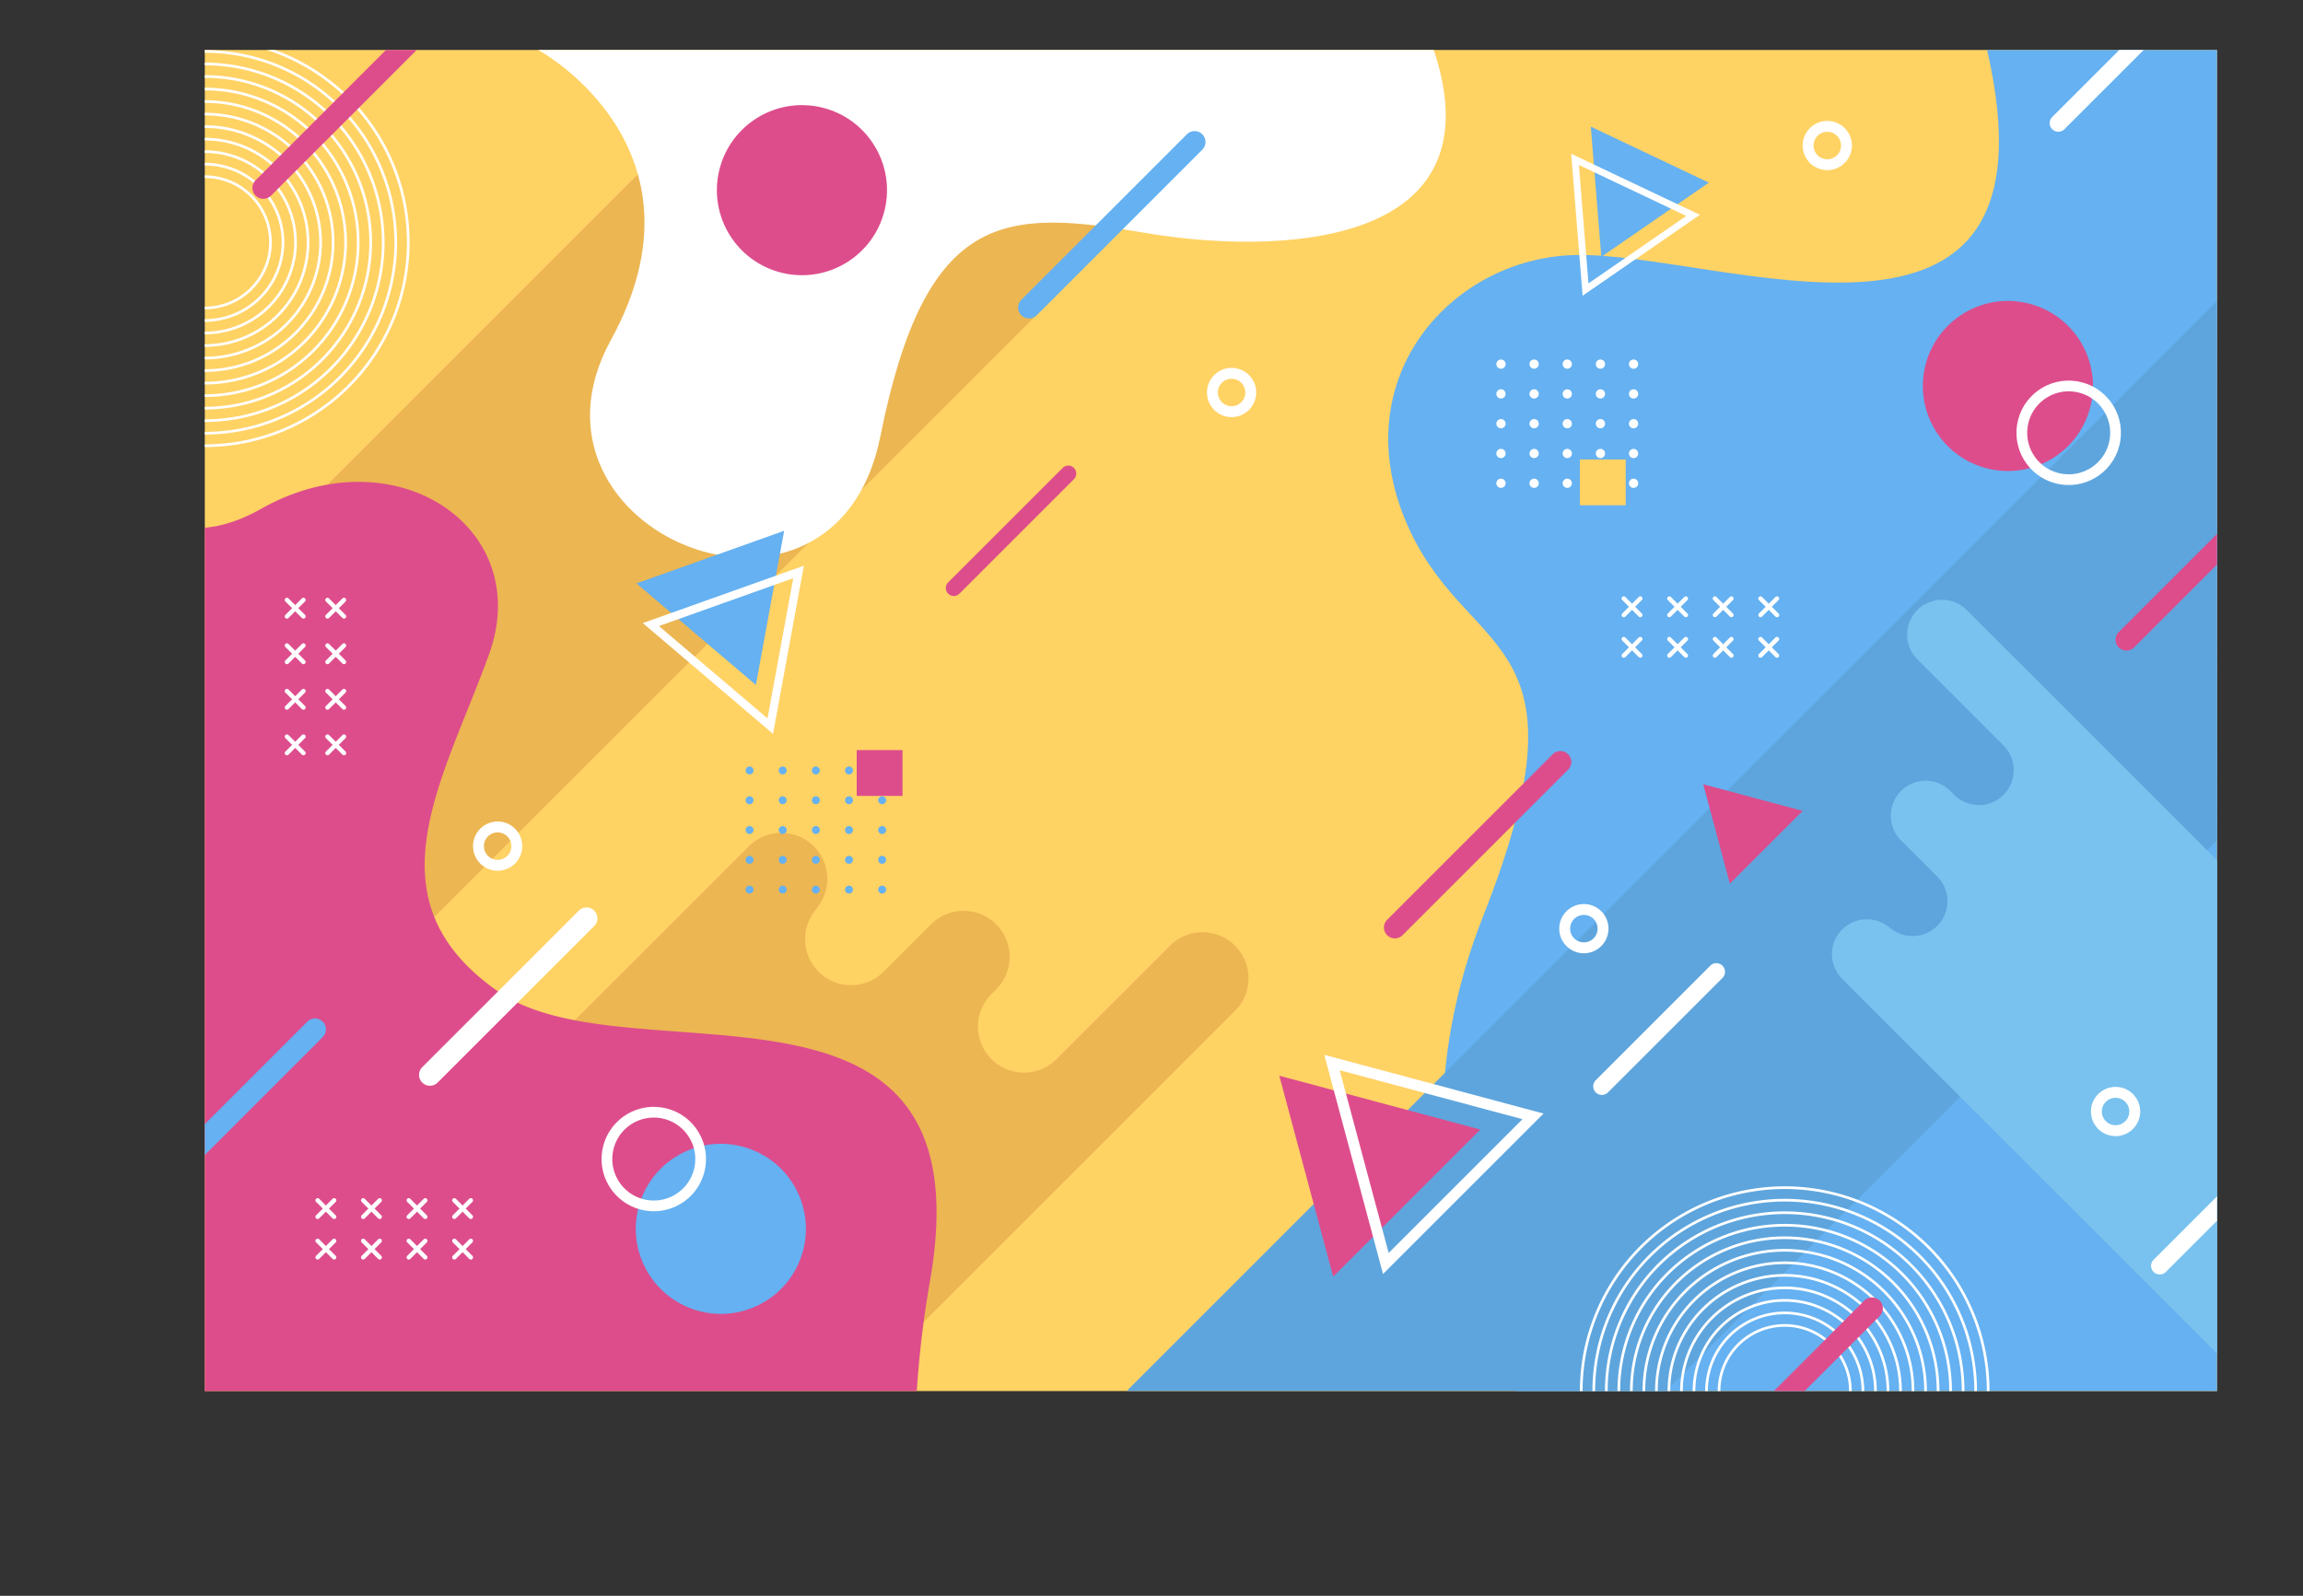 <svg xmlns="http://www.w3.org/2000/svg" xmlns:xlink="http://www.w3.org/1999/xlink" width="858.394" height="594.974" viewBox="0 0 858.394 594.974">
  <rect x="0" y="0" width="858.394" height="594.974" fill="#333333" stroke="none"/>
  <defs>
    <style>
      .cls-1, .cls-13, .cls-9 {
        fill: none;
      }

      .cls-2 {
        clip-path: url(#clip-path);
      }

      .cls-3 {
        fill: #ffd264;
      }

      .cls-4, .cls-5 {
        fill: #e4aa4a;
        opacity: 0.69;
      }

      .cls-5, .cls-8 {
        fill-rule: evenodd;
      }

      .cls-6 {
        fill: #dd4d8c;
      }

      .cls-7 {
        fill: #65b1f1;
      }

      .cls-8 {
        fill: #5ea5dd;
      }

      .cls-10, .cls-13, .cls-9 {
        stroke: #fff;
        stroke-miterlimit: 10;
      }

      .cls-10, .cls-11 {
        fill: #fff;
      }

      .cls-10 {
        stroke-width: 0.5px;
      }

      .cls-12 {
        fill: #79c2ef;
      }

      .cls-13 {
        stroke-width: 4px;
      }
    </style>
    <clipPath id="clip-path" transform="translate(76.337 18.638)">
      <rect class="cls-1" width="750" height="500"/>
    </clipPath>
  </defs>
  <title>Zasób 1</title>
  <g id="Warstwa_2" data-name="Warstwa 2">
    <g id="BACKGROUND_2" data-name="BACKGROUND 2">
      <g class="cls-2">
        <g>
          <rect class="cls-3" x="76.337" y="18.638" width="750" height="500"/>
          <path class="cls-4" d="M242.571,499.646l141.507-141.507a17.154,17.154,0,0,0-24.259-24.259l-42.361,42.361a17.151,17.151,0,0,1-24.26-24.251l1.85-1.852a17.15,17.15,0,0,0-24.251-24.255l-17.771,17.765A17.151,17.151,0,1,1,228.769,319.392l-1.777,1.771a17.151,17.151,0,0,0-24.264-24.247L98.824,400.82l-8.227,8.23-9.705,9.705L0,499.646Z" transform="translate(76.337 18.638)"/>
          <polygon class="cls-5" points="484.045 19.723 283.059 19.723 77.673 225.108 77.764 426.004 484.045 19.723"/>
          <path class="cls-6" d="M109.26,350.979c-48.94-34.22-20.529-78.115-3.337-125.601,17.19-47.486-35.201-82.407-84.909-54.323-7.735,4.371-14.724,6.528-21.014,7.06V500H265.375a375.241,375.241,0,0,1,4.936-41.076C292.371,332.543,158.2,385.202,109.26,350.979Z" transform="translate(76.337 18.638)"/>
          <path class="cls-7" d="M760,0h-95.685c29.89,129.822-99.962,75-153.873,76.451-45.316,1.22-85.134,45.036-63.077,98.607,22.057,53.572,71.914,39.533,29.043,148.054-39.836,100.84,12,176.888,12,176.888H760Z" transform="translate(76.337 18.638)"/>
          <polygon class="cls-8" points="419.965 518.602 620.952 518.602 826.337 313.217 826.246 112.321 419.965 518.602"/>
          <g class="cls-2">
            <path class="cls-9" d="M664.715,499.998a75.837,75.837,0,1,1-75.836-75.836A75.837,75.837,0,0,1,664.715,499.998Z" transform="translate(76.337 18.638)"/>
            <path class="cls-9" d="M660.047,499.998a71.168,71.168,0,1,1-71.168-71.168A71.169,71.169,0,0,1,660.047,499.998Z" transform="translate(76.337 18.638)"/>
            <path class="cls-9" d="M655.377,499.998a66.498,66.498,0,1,1-66.498-66.498A66.498,66.498,0,0,1,655.377,499.998Z" transform="translate(76.337 18.638)"/>
            <path class="cls-9" d="M650.709,499.998a61.83,61.83,0,1,1-61.829-61.829A61.83,61.83,0,0,1,650.709,499.998Z" transform="translate(76.337 18.638)"/>
            <path class="cls-9" d="M646.04,499.998a57.162,57.162,0,1,1-57.161-57.161A57.162,57.162,0,0,1,646.04,499.998Z" transform="translate(76.337 18.638)"/>
            <path class="cls-9" d="M641.37,499.998a52.492,52.492,0,1,1-52.491-52.491A52.491,52.491,0,0,1,641.37,499.998Z" transform="translate(76.337 18.638)"/>
            <path class="cls-9" d="M636.702,499.998a47.823,47.823,0,1,1-47.822-47.822A47.824,47.824,0,0,1,636.702,499.998Z" transform="translate(76.337 18.638)"/>
            <path class="cls-9" d="M632.032,499.998a43.153,43.153,0,1,1-43.152-43.152A43.153,43.153,0,0,1,632.032,499.998Z" transform="translate(76.337 18.638)"/>
            <path class="cls-9" d="M627.363,499.998a38.485,38.485,0,1,1-38.484-38.484A38.485,38.485,0,0,1,627.363,499.998Z" transform="translate(76.337 18.638)"/>
            <path class="cls-9" d="M622.695,499.998a33.816,33.816,0,1,1-33.816-33.816A33.817,33.817,0,0,1,622.695,499.998Z" transform="translate(76.337 18.638)"/>
            <path class="cls-9" d="M618.025,499.998a29.146,29.146,0,1,1-29.146-29.146A29.146,29.146,0,0,1,618.025,499.998Z" transform="translate(76.337 18.638)"/>
            <path class="cls-9" d="M613.357,499.998a24.478,24.478,0,1,1-24.477-24.477A24.478,24.478,0,0,1,613.357,499.998Z" transform="translate(76.337 18.638)"/>
            <path class="cls-9" d="M75.837,71.709A75.837,75.837,0,0,1,.001,147.546,75.836,75.836,0,0,1-75.837,71.709,75.836,75.836,0,0,1,.001-4.127,75.836,75.836,0,0,1,75.837,71.709Z" transform="translate(76.337 18.638)"/>
            <path class="cls-9" d="M71.168,71.709A71.169,71.169,0,0,1,.001,142.878,71.169,71.169,0,0,1-71.168,71.709,71.169,71.169,0,0,1,.001.541,71.168,71.168,0,0,1,71.168,71.709Z" transform="translate(76.337 18.638)"/>
            <path class="cls-9" d="M66.498,71.709A66.498,66.498,0,0,1,.001,138.208,66.497,66.497,0,0,1-66.498,71.709,66.497,66.497,0,0,1,.001,5.211,66.498,66.498,0,0,1,66.498,71.709Z" transform="translate(76.337 18.638)"/>
            <path class="cls-9" d="M61.83,71.709A61.83,61.83,0,0,1,.001,133.54,61.83,61.83,0,0,1-61.83,71.709,61.83,61.83,0,0,1,.001,9.88,61.83,61.83,0,0,1,61.83,71.709Z" transform="translate(76.337 18.638)"/>
            <path class="cls-9" d="M57.162,71.709A57.162,57.162,0,0,1,.001,128.871,57.162,57.162,0,0,1-57.162,71.709,57.161,57.161,0,0,1,.001,14.548,57.162,57.162,0,0,1,57.162,71.709Z" transform="translate(76.337 18.638)"/>
            <path class="cls-9" d="M52.492,71.709A52.491,52.491,0,0,1,.001,124.201,52.492,52.492,0,0,1-52.492,71.709,52.491,52.491,0,0,1,.001,19.218,52.491,52.491,0,0,1,52.492,71.709Z" transform="translate(76.337 18.638)"/>
            <path class="cls-9" d="M47.823,71.709A47.823,47.823,0,0,1,.001,119.533,47.823,47.823,0,0,1-47.823,71.709,47.822,47.822,0,0,1,.001,23.887,47.823,47.823,0,0,1,47.823,71.709Z" transform="translate(76.337 18.638)"/>
            <path class="cls-9" d="M43.153,71.709A43.153,43.153,0,0,1,.001,114.863a43.153,43.153,0,0,1-43.154-43.154A43.153,43.153,0,0,1,.001,28.556,43.152,43.152,0,0,1,43.153,71.709Z" transform="translate(76.337 18.638)"/>
            <path class="cls-9" d="M38.485,71.709a38.485,38.485,0,0,1-38.484,38.486A38.484,38.484,0,0,1-38.485,71.709,38.484,38.484,0,0,1,.001,33.225,38.484,38.484,0,0,1,38.485,71.709Z" transform="translate(76.337 18.638)"/>
            <path class="cls-9" d="M33.816,71.709A33.817,33.817,0,0,1,.001,105.526,33.817,33.817,0,0,1-33.816,71.709,33.817,33.817,0,0,1,.001,37.893,33.816,33.816,0,0,1,33.816,71.709Z" transform="translate(76.337 18.638)"/>
            <path class="cls-9" d="M29.146,71.709A29.146,29.146,0,0,1,.001,100.856,29.145,29.145,0,0,1-29.146,71.709,29.145,29.145,0,0,1,.001,42.563,29.146,29.146,0,0,1,29.146,71.709Z" transform="translate(76.337 18.638)"/>
            <path class="cls-9" d="M24.478,71.709A24.478,24.478,0,0,1,.001,96.188,24.479,24.479,0,0,1-24.478,71.709,24.478,24.478,0,0,1,.001,47.231,24.478,24.478,0,0,1,24.478,71.709Z" transform="translate(76.337 18.638)"/>
          </g>
          <polygon class="cls-6" points="634.844 292.397 653.377 297.364 671.912 302.33 658.345 315.899 644.776 329.467 639.81 310.932 634.844 292.397"/>
          <path class="cls-10" d="M151.58,108.25c-39.331,71.63,82.929,120.875,99.963,35.815,17.034-85.06,46.715-85.06,99.132-76.107,47.362,8.088,131.796,6.483,107.217-67.713H125.194S190.91,36.62,151.58,108.25Z" transform="translate(76.337 18.638)"/>
          <g>
            <g>
              <g>
                <path class="cls-7" d="M204.522,268.609a1.474,1.474,0,1,1-1.474-1.474A1.476,1.476,0,0,1,204.522,268.609Z" transform="translate(76.337 18.638)"/>
                <path class="cls-7" d="M216.875,268.609a1.472,1.472,0,1,1-1.473-1.474A1.473,1.473,0,0,1,216.875,268.609Z" transform="translate(76.337 18.638)"/>
                <path class="cls-7" d="M229.232,268.609a1.474,1.474,0,1,1-1.473-1.474A1.476,1.476,0,0,1,229.232,268.609Z" transform="translate(76.337 18.638)"/>
                <path class="cls-7" d="M241.588,268.609a1.473,1.473,0,1,1-1.474-1.474A1.476,1.476,0,0,1,241.588,268.609Z" transform="translate(76.337 18.638)"/>
                <path class="cls-7" d="M253.942,268.609a1.474,1.474,0,1,1-1.473-1.474A1.475,1.475,0,0,1,253.942,268.609Z" transform="translate(76.337 18.638)"/>
              </g>
              <g>
                <path class="cls-7" d="M204.522,279.716a1.474,1.474,0,1,1-1.474-1.474A1.475,1.475,0,0,1,204.522,279.716Z" transform="translate(76.337 18.638)"/>
                <path class="cls-7" d="M216.875,279.716a1.472,1.472,0,1,1-1.473-1.474A1.471,1.471,0,0,1,216.875,279.716Z" transform="translate(76.337 18.638)"/>
                <path class="cls-7" d="M229.232,279.716a1.474,1.474,0,1,1-1.473-1.474A1.474,1.474,0,0,1,229.232,279.716Z" transform="translate(76.337 18.638)"/>
                <path class="cls-7" d="M241.588,279.716a1.473,1.473,0,1,1-1.474-1.474A1.475,1.475,0,0,1,241.588,279.716Z" transform="translate(76.337 18.638)"/>
                <path class="cls-7" d="M253.942,279.716a1.474,1.474,0,1,1-1.473-1.474A1.474,1.474,0,0,1,253.942,279.716Z" transform="translate(76.337 18.638)"/>
              </g>
              <g>
                <path class="cls-7" d="M204.522,290.822a1.474,1.474,0,1,1-1.474-1.473A1.474,1.474,0,0,1,204.522,290.822Z" transform="translate(76.337 18.638)"/>
                <path class="cls-7" d="M216.875,290.822a1.472,1.472,0,1,1-1.473-1.473A1.47,1.47,0,0,1,216.875,290.822Z" transform="translate(76.337 18.638)"/>
                <path class="cls-7" d="M229.232,290.822a1.474,1.474,0,1,1-1.473-1.473A1.473,1.473,0,0,1,229.232,290.822Z" transform="translate(76.337 18.638)"/>
                <path class="cls-7" d="M241.588,290.822a1.473,1.473,0,1,1-1.474-1.473A1.474,1.474,0,0,1,241.588,290.822Z" transform="translate(76.337 18.638)"/>
                <path class="cls-7" d="M253.942,290.822a1.474,1.474,0,1,1-1.473-1.473A1.472,1.472,0,0,1,253.942,290.822Z" transform="translate(76.337 18.638)"/>
              </g>
              <g>
                <path class="cls-7" d="M204.522,301.928a1.474,1.474,0,1,1-1.474-1.473A1.475,1.475,0,0,1,204.522,301.928Z" transform="translate(76.337 18.638)"/>
                <path class="cls-7" d="M216.875,301.928a1.472,1.472,0,1,1-1.473-1.473A1.472,1.472,0,0,1,216.875,301.928Z" transform="translate(76.337 18.638)"/>
                <path class="cls-7" d="M229.232,301.928a1.474,1.474,0,1,1-1.473-1.473A1.475,1.475,0,0,1,229.232,301.928Z" transform="translate(76.337 18.638)"/>
                <path class="cls-7" d="M241.588,301.928a1.473,1.473,0,1,1-1.474-1.473A1.475,1.475,0,0,1,241.588,301.928Z" transform="translate(76.337 18.638)"/>
                <path class="cls-7" d="M253.942,301.928a1.474,1.474,0,1,1-1.473-1.473A1.474,1.474,0,0,1,253.942,301.928Z" transform="translate(76.337 18.638)"/>
              </g>
              <g>
                <path class="cls-7" d="M204.522,313.034a1.474,1.474,0,1,1-1.474-1.473A1.474,1.474,0,0,1,204.522,313.034Z" transform="translate(76.337 18.638)"/>
                <path class="cls-7" d="M216.875,313.034a1.472,1.472,0,1,1-1.473-1.473A1.471,1.471,0,0,1,216.875,313.034Z" transform="translate(76.337 18.638)"/>
                <path class="cls-7" d="M229.232,313.034a1.474,1.474,0,1,1-1.473-1.473A1.474,1.474,0,0,1,229.232,313.034Z" transform="translate(76.337 18.638)"/>
                <path class="cls-7" d="M241.588,313.034a1.473,1.473,0,1,1-1.474-1.473A1.474,1.474,0,0,1,241.588,313.034Z" transform="translate(76.337 18.638)"/>
                <path class="cls-7" d="M253.942,313.034a1.474,1.474,0,1,1-1.473-1.473A1.473,1.473,0,0,1,253.942,313.034Z" transform="translate(76.337 18.638)"/>
              </g>
            </g>
            <rect class="cls-6" x="319.321" y="279.652" width="17.078" height="17.078"/>
          </g>
          <g>
            <g>
              <path class="cls-10" d="M484.596,117.118a1.474,1.474,0,1,1-1.474-1.474A1.476,1.476,0,0,1,484.596,117.118Z" transform="translate(76.337 18.638)"/>
              <path class="cls-10" d="M496.949,117.118a1.472,1.472,0,1,1-1.473-1.474A1.473,1.473,0,0,1,496.949,117.118Z" transform="translate(76.337 18.638)"/>
              <path class="cls-10" d="M509.306,117.118a1.474,1.474,0,1,1-1.473-1.474A1.476,1.476,0,0,1,509.306,117.118Z" transform="translate(76.337 18.638)"/>
              <path class="cls-10" d="M521.662,117.118a1.473,1.473,0,1,1-1.474-1.474A1.476,1.476,0,0,1,521.662,117.118Z" transform="translate(76.337 18.638)"/>
              <path class="cls-10" d="M534.016,117.118a1.474,1.474,0,1,1-1.473-1.474A1.475,1.475,0,0,1,534.016,117.118Z" transform="translate(76.337 18.638)"/>
            </g>
            <g>
              <path class="cls-10" d="M484.596,128.225a1.474,1.474,0,1,1-1.474-1.474A1.475,1.475,0,0,1,484.596,128.225Z" transform="translate(76.337 18.638)"/>
              <path class="cls-10" d="M496.949,128.225a1.472,1.472,0,1,1-1.473-1.474A1.472,1.472,0,0,1,496.949,128.225Z" transform="translate(76.337 18.638)"/>
              <path class="cls-10" d="M509.306,128.225a1.474,1.474,0,1,1-1.473-1.474A1.475,1.475,0,0,1,509.306,128.225Z" transform="translate(76.337 18.638)"/>
              <path class="cls-10" d="M521.662,128.225a1.473,1.473,0,1,1-1.474-1.474A1.475,1.475,0,0,1,521.662,128.225Z" transform="translate(76.337 18.638)"/>
              <path class="cls-10" d="M534.016,128.225a1.474,1.474,0,1,1-1.473-1.474A1.474,1.474,0,0,1,534.016,128.225Z" transform="translate(76.337 18.638)"/>
            </g>
            <g>
              <path class="cls-10" d="M484.596,139.331a1.474,1.474,0,1,1-1.474-1.473A1.474,1.474,0,0,1,484.596,139.331Z" transform="translate(76.337 18.638)"/>
              <path class="cls-10" d="M496.949,139.331a1.472,1.472,0,1,1-1.473-1.473A1.471,1.471,0,0,1,496.949,139.331Z" transform="translate(76.337 18.638)"/>
              <path class="cls-10" d="M509.306,139.331a1.474,1.474,0,1,1-1.473-1.473A1.474,1.474,0,0,1,509.306,139.331Z" transform="translate(76.337 18.638)"/>
              <path class="cls-10" d="M521.662,139.331a1.473,1.473,0,1,1-1.474-1.473A1.474,1.474,0,0,1,521.662,139.331Z" transform="translate(76.337 18.638)"/>
              <path class="cls-10" d="M534.016,139.331a1.474,1.474,0,1,1-1.473-1.473A1.473,1.473,0,0,1,534.016,139.331Z" transform="translate(76.337 18.638)"/>
            </g>
            <g>
              <path class="cls-10" d="M484.596,150.437a1.474,1.474,0,1,1-1.474-1.473A1.475,1.475,0,0,1,484.596,150.437Z" transform="translate(76.337 18.638)"/>
              <path class="cls-10" d="M496.949,150.437a1.472,1.472,0,1,1-1.473-1.473A1.472,1.472,0,0,1,496.949,150.437Z" transform="translate(76.337 18.638)"/>
              <path class="cls-10" d="M509.306,150.437a1.474,1.474,0,1,1-1.473-1.473A1.475,1.475,0,0,1,509.306,150.437Z" transform="translate(76.337 18.638)"/>
              <path class="cls-10" d="M521.662,150.437a1.473,1.473,0,1,1-1.474-1.473A1.475,1.475,0,0,1,521.662,150.437Z" transform="translate(76.337 18.638)"/>
              <path class="cls-10" d="M534.016,150.437a1.474,1.474,0,1,1-1.473-1.473A1.474,1.474,0,0,1,534.016,150.437Z" transform="translate(76.337 18.638)"/>
            </g>
            <g>
              <path class="cls-10" d="M484.596,161.543a1.474,1.474,0,1,1-1.474-1.473A1.474,1.474,0,0,1,484.596,161.543Z" transform="translate(76.337 18.638)"/>
              <path class="cls-10" d="M496.949,161.543a1.472,1.472,0,1,1-1.473-1.473A1.471,1.471,0,0,1,496.949,161.543Z" transform="translate(76.337 18.638)"/>
              <path class="cls-10" d="M509.306,161.543a1.474,1.474,0,1,1-1.473-1.473A1.474,1.474,0,0,1,509.306,161.543Z" transform="translate(76.337 18.638)"/>
              <path class="cls-10" d="M521.662,161.543a1.473,1.473,0,1,1-1.474-1.473A1.474,1.474,0,0,1,521.662,161.543Z" transform="translate(76.337 18.638)"/>
              <path class="cls-10" d="M534.016,161.543a1.474,1.474,0,1,1-1.473-1.473A1.473,1.473,0,0,1,534.016,161.543Z" transform="translate(76.337 18.638)"/>
            </g>
          </g>
          <g>
            <g>
              <g>
                <path class="cls-11" d="M535.041,211.478a.813.813,0,0,1-.576-.239l-6.144-6.144a.815.815,0,1,1,1.153-1.153l6.144,6.144a.815.815,0,0,1-.576,1.392Z" transform="translate(76.337 18.638)"/>
                <path class="cls-11" d="M528.897,211.479a.815.815,0,0,1-.577-1.392l6.143-6.146a.815.815,0,1,1,1.153,1.153l-6.143,6.146A.813.813,0,0,1,528.897,211.479Z" transform="translate(76.337 18.638)"/>
              </g>
              <g>
                <path class="cls-11" d="M552.025,211.478a.813.813,0,0,1-.576-.239l-6.144-6.144a.815.815,0,0,1,1.153-1.153l6.144,6.144a.815.815,0,0,1-.576,1.392Z" transform="translate(76.337 18.638)"/>
                <path class="cls-11" d="M545.881,211.479a.815.815,0,0,1-.576-1.392l6.143-6.146a.815.815,0,0,1,1.153,1.153l-6.143,6.146A.813.813,0,0,1,545.881,211.479Z" transform="translate(76.337 18.638)"/>
              </g>
              <g>
                <path class="cls-11" d="M569.009,211.478a.813.813,0,0,1-.576-.239l-6.144-6.144a.815.815,0,0,1,1.153-1.153l6.144,6.144a.815.815,0,0,1-.576,1.392Z" transform="translate(76.337 18.638)"/>
                <path class="cls-11" d="M562.865,211.479a.815.815,0,0,1-.576-1.392l6.143-6.146a.815.815,0,1,1,1.153,1.153l-6.143,6.146A.813.813,0,0,1,562.865,211.479Z" transform="translate(76.337 18.638)"/>
              </g>
              <g>
                <path class="cls-11" d="M585.994,211.478a.813.813,0,0,1-.576-.239l-6.144-6.144a.815.815,0,1,1,1.153-1.153l6.144,6.144a.815.815,0,0,1-.576,1.392Z" transform="translate(76.337 18.638)"/>
                <path class="cls-11" d="M579.849,211.479a.815.815,0,0,1-.576-1.392l6.143-6.146a.815.815,0,1,1,1.153,1.153l-6.143,6.146A.813.813,0,0,1,579.849,211.479Z" transform="translate(76.337 18.638)"/>
              </g>
            </g>
            <g>
              <g>
                <path class="cls-11" d="M535.041,226.588a.813.813,0,0,1-.576-.239l-6.144-6.144a.815.815,0,1,1,1.153-1.153l6.144,6.144a.815.815,0,0,1-.576,1.392Z" transform="translate(76.337 18.638)"/>
                <path class="cls-11" d="M528.897,226.589a.815.815,0,0,1-.577-1.392l6.143-6.146a.815.815,0,1,1,1.153,1.153l-6.143,6.146A.812.812,0,0,1,528.897,226.589Z" transform="translate(76.337 18.638)"/>
              </g>
              <g>
                <path class="cls-11" d="M552.025,226.588a.813.813,0,0,1-.576-.239l-6.144-6.144a.815.815,0,1,1,1.153-1.153l6.144,6.144a.815.815,0,0,1-.576,1.392Z" transform="translate(76.337 18.638)"/>
                <path class="cls-11" d="M545.881,226.589a.815.815,0,0,1-.576-1.392l6.143-6.146a.815.815,0,1,1,1.153,1.153l-6.143,6.146A.813.813,0,0,1,545.881,226.589Z" transform="translate(76.337 18.638)"/>
              </g>
              <g>
                <path class="cls-11" d="M569.009,226.588a.813.813,0,0,1-.576-.239l-6.144-6.144a.815.815,0,1,1,1.153-1.153l6.144,6.144a.815.815,0,0,1-.576,1.392Z" transform="translate(76.337 18.638)"/>
                <path class="cls-11" d="M562.865,226.589a.815.815,0,0,1-.576-1.392l6.143-6.146a.815.815,0,1,1,1.153,1.153l-6.143,6.146A.813.813,0,0,1,562.865,226.589Z" transform="translate(76.337 18.638)"/>
              </g>
              <g>
                <path class="cls-11" d="M585.994,226.588a.813.813,0,0,1-.576-.239l-6.144-6.144a.815.815,0,1,1,1.153-1.153l6.144,6.144a.815.815,0,0,1-.576,1.392Z" transform="translate(76.337 18.638)"/>
                <path class="cls-11" d="M579.849,226.589a.815.815,0,0,1-.576-1.392l6.143-6.146a.815.815,0,1,1,1.153,1.153l-6.143,6.146A.812.812,0,0,1,579.849,226.589Z" transform="translate(76.337 18.638)"/>
              </g>
            </g>
          </g>
          <g>
            <g>
              <g>
                <path class="cls-11" d="M44.913,211.185a.813.813,0,0,1,.239-.576l6.144-6.144a.815.815,0,1,1,1.153,1.153l-6.144,6.144a.815.815,0,0,1-1.392-.576Z" transform="translate(76.337 18.638)"/>
                <path class="cls-11" d="M44.911,205.041a.815.815,0,0,1,1.392-.577l6.146,6.143a.815.815,0,1,1-1.153,1.153l-6.146-6.143A.813.813,0,0,1,44.911,205.041Z" transform="translate(76.337 18.638)"/>
              </g>
              <g>
                <path class="cls-11" d="M44.913,228.169a.813.813,0,0,1,.239-.576l6.144-6.144a.815.815,0,1,1,1.153,1.153l-6.144,6.144a.815.815,0,0,1-1.392-.576Z" transform="translate(76.337 18.638)"/>
                <path class="cls-11" d="M44.911,222.025a.815.815,0,0,1,1.392-.576l6.146,6.143a.815.815,0,0,1-1.153,1.153l-6.146-6.143A.813.813,0,0,1,44.911,222.025Z" transform="translate(76.337 18.638)"/>
              </g>
              <g>
                <path class="cls-11" d="M44.913,245.154a.813.813,0,0,1,.239-.576l6.144-6.144a.815.815,0,1,1,1.153,1.153l-6.144,6.144a.815.815,0,0,1-1.392-.576Z" transform="translate(76.337 18.638)"/>
                <path class="cls-11" d="M44.911,239.009a.815.815,0,0,1,1.392-.576l6.146,6.143a.815.815,0,1,1-1.153,1.153l-6.146-6.143A.813.813,0,0,1,44.911,239.009Z" transform="translate(76.337 18.638)"/>
              </g>
              <g>
                <path class="cls-11" d="M44.913,262.138a.813.813,0,0,1,.239-.576l6.144-6.144a.815.815,0,0,1,1.153,1.153l-6.144,6.144a.815.815,0,0,1-1.392-.576Z" transform="translate(76.337 18.638)"/>
                <path class="cls-11" d="M44.911,255.994a.815.815,0,0,1,1.392-.576l6.146,6.143a.815.815,0,1,1-1.153,1.153l-6.146-6.143A.813.813,0,0,1,44.911,255.994Z" transform="translate(76.337 18.638)"/>
              </g>
            </g>
            <g>
              <g>
                <path class="cls-11" d="M29.803,211.185a.813.813,0,0,1,.239-.576l6.144-6.144a.815.815,0,0,1,1.153,1.153l-6.144,6.144a.815.815,0,0,1-1.392-.576Z" transform="translate(76.337 18.638)"/>
                <path class="cls-11" d="M29.801,205.041a.815.815,0,0,1,1.392-.577l6.146,6.143A.815.815,0,0,1,36.186,211.76l-6.146-6.143A.813.813,0,0,1,29.801,205.041Z" transform="translate(76.337 18.638)"/>
              </g>
              <g>
                <path class="cls-11" d="M29.803,228.169a.813.813,0,0,1,.239-.576l6.144-6.144a.815.815,0,0,1,1.153,1.153l-6.144,6.144a.815.815,0,0,1-1.392-.576Z" transform="translate(76.337 18.638)"/>
                <path class="cls-11" d="M29.801,222.025a.815.815,0,0,1,1.392-.576l6.146,6.143a.815.815,0,0,1-1.153,1.153l-6.146-6.143A.813.813,0,0,1,29.801,222.025Z" transform="translate(76.337 18.638)"/>
              </g>
              <g>
                <path class="cls-11" d="M29.803,245.154a.813.813,0,0,1,.239-.576l6.144-6.144a.815.815,0,1,1,1.153,1.153l-6.144,6.144a.815.815,0,0,1-1.392-.576Z" transform="translate(76.337 18.638)"/>
                <path class="cls-11" d="M29.801,239.009a.815.815,0,0,1,1.392-.576l6.146,6.143a.815.815,0,1,1-1.153,1.153l-6.146-6.143A.813.813,0,0,1,29.801,239.009Z" transform="translate(76.337 18.638)"/>
              </g>
              <g>
                <path class="cls-11" d="M29.803,262.138a.813.813,0,0,1,.239-.576l6.144-6.144a.815.815,0,0,1,1.153,1.153l-6.144,6.144a.815.815,0,0,1-1.392-.576Z" transform="translate(76.337 18.638)"/>
                <path class="cls-11" d="M29.801,255.994a.815.815,0,0,1,1.392-.576L37.339,261.56a.815.815,0,0,1-1.153,1.153l-6.146-6.143A.812.812,0,0,1,29.801,255.994Z" transform="translate(76.337 18.638)"/>
              </g>
            </g>
          </g>
          <g>
            <g>
              <g>
                <path class="cls-11" d="M48.204,435.847a.813.813,0,0,1-.576-.239l-6.144-6.144a.815.815,0,0,1,1.153-1.153l6.144,6.144a.815.815,0,0,1-.576,1.392Z" transform="translate(76.337 18.638)"/>
                <path class="cls-11" d="M42.06,435.848a.815.815,0,0,1-.577-1.392l6.143-6.146a.815.815,0,0,1,1.153,1.153l-6.143,6.146A.813.813,0,0,1,42.06,435.848Z" transform="translate(76.337 18.638)"/>
              </g>
              <g>
                <path class="cls-11" d="M65.188,435.847a.813.813,0,0,1-.576-.239l-6.144-6.144a.815.815,0,0,1,1.153-1.153l6.144,6.144a.815.815,0,0,1-.576,1.392Z" transform="translate(76.337 18.638)"/>
                <path class="cls-11" d="M59.044,435.848a.815.815,0,0,1-.576-1.392l6.143-6.146a.815.815,0,0,1,1.153,1.153l-6.143,6.146A.813.813,0,0,1,59.044,435.848Z" transform="translate(76.337 18.638)"/>
              </g>
              <g>
                <path class="cls-11" d="M82.173,435.847a.813.813,0,0,1-.576-.239l-6.144-6.144a.815.815,0,0,1,1.153-1.153l6.144,6.144a.815.815,0,0,1-.576,1.392Z" transform="translate(76.337 18.638)"/>
                <path class="cls-11" d="M76.028,435.848a.815.815,0,0,1-.576-1.392l6.143-6.146a.815.815,0,0,1,1.153,1.153l-6.143,6.146A.813.813,0,0,1,76.028,435.848Z" transform="translate(76.337 18.638)"/>
              </g>
              <g>
                <path class="cls-11" d="M99.157,435.847a.813.813,0,0,1-.576-.239l-6.144-6.144a.815.815,0,0,1,1.153-1.153l6.144,6.144a.815.815,0,0,1-.576,1.392Z" transform="translate(76.337 18.638)"/>
                <path class="cls-11" d="M93.012,435.848a.815.815,0,0,1-.576-1.392l6.143-6.146a.815.815,0,0,1,1.153,1.153l-6.143,6.146A.813.813,0,0,1,93.012,435.848Z" transform="translate(76.337 18.638)"/>
              </g>
            </g>
            <g>
              <g>
                <path class="cls-11" d="M48.204,450.957a.813.813,0,0,1-.576-.239l-6.144-6.144a.815.815,0,0,1,1.153-1.153l6.144,6.144a.815.815,0,0,1-.576,1.392Z" transform="translate(76.337 18.638)"/>
                <path class="cls-11" d="M42.06,450.959a.815.815,0,0,1-.577-1.391l6.143-6.146a.815.815,0,0,1,1.153,1.153l-6.143,6.146A.812.812,0,0,1,42.06,450.959Z" transform="translate(76.337 18.638)"/>
              </g>
              <g>
                <path class="cls-11" d="M65.188,450.957a.813.813,0,0,1-.576-.239l-6.144-6.144a.815.815,0,1,1,1.153-1.153l6.144,6.144a.815.815,0,0,1-.576,1.392Z" transform="translate(76.337 18.638)"/>
                <path class="cls-11" d="M59.044,450.959a.815.815,0,0,1-.576-1.391l6.143-6.146a.815.815,0,0,1,1.153,1.153l-6.143,6.146A.812.812,0,0,1,59.044,450.959Z" transform="translate(76.337 18.638)"/>
              </g>
              <g>
                <path class="cls-11" d="M82.173,450.957a.813.813,0,0,1-.576-.239l-6.144-6.144a.815.815,0,0,1,1.153-1.153l6.144,6.144a.815.815,0,0,1-.576,1.392Z" transform="translate(76.337 18.638)"/>
                <path class="cls-11" d="M76.028,450.959a.815.815,0,0,1-.576-1.391l6.143-6.146a.815.815,0,1,1,1.153,1.153l-6.143,6.146A.812.812,0,0,1,76.028,450.959Z" transform="translate(76.337 18.638)"/>
              </g>
              <g>
                <path class="cls-11" d="M99.157,450.957a.813.813,0,0,1-.576-.239l-6.144-6.144a.815.815,0,1,1,1.153-1.153l6.144,6.144a.815.815,0,0,1-.576,1.392Z" transform="translate(76.337 18.638)"/>
                <path class="cls-11" d="M93.012,450.959a.815.815,0,0,1-.576-1.391l6.143-6.146a.815.815,0,1,1,1.153,1.153l-6.143,6.146A.812.812,0,0,1,93.012,450.959Z" transform="translate(76.337 18.638)"/>
              </g>
            </g>
          </g>
          <path class="cls-12" d="M764,316.092,656.715,208.807a13.005,13.005,0,0,0-18.392,18.392l32.117,32.117a13.003,13.003,0,0,1-18.386,18.393l-1.404-1.402a13.002,13.002,0,1,0-18.389,18.386l13.469,13.474a13.003,13.003,0,1,1-18.39,18.39l1.343,1.347a13.003,13.003,0,0,0-18.383,18.396l78.775,78.775,6.239,6.238,7.358,7.358L764,500Z" transform="translate(76.337 18.638)"/>
          <g>
            <polygon class="cls-6" points="476.836 401.064 514.3 411.104 551.765 421.142 524.339 448.569 496.913 475.995 486.874 438.53 476.836 401.064"/>
            <path class="cls-11" d="M439.158,456.358l-21.897-81.725,81.723,21.897Zm-16.154-75.982,18.256,68.137,49.879-49.88Z" transform="translate(76.337 18.638)"/>
          </g>
          <g>
            <polygon class="cls-7" points="237.228 217.509 264.753 207.703 292.277 197.897 287.007 226.637 281.738 255.378 259.483 236.444 237.228 217.509"/>
            <path class="cls-11" d="M211.797,254.969,163.251,213.666l60.041-21.391ZM169.269,214.77l40.475,34.436,9.583-52.27Z" transform="translate(76.337 18.638)"/>
          </g>
          <g>
            <polygon class="cls-7" points="592.942 47.215 614.938 57.655 636.934 68.094 616.895 81.924 596.856 95.753 594.899 71.484 592.942 47.215"/>
            <path class="cls-11" d="M513.547,91.624l-4.268-52.94,47.98,22.772Zm-1.372-48.743,3.558,44.138,36.444-25.151Z" transform="translate(76.337 18.638)"/>
          </g>
          <circle class="cls-7" cx="192.347" cy="439.515" r="31.702" transform="translate(-74.586 122.986) rotate(-22.048)"/>
          <circle class="cls-6" cx="672.065" cy="125.262" r="31.702" transform="translate(472.082 769.207) rotate(-76.717)"/>
          <circle class="cls-6" cx="222.575" cy="52.262" r="31.702" transform="translate(196.247 275.182) rotate(-76.532)"/>
          <circle class="cls-13" cx="167.349" cy="413.495" r="17.471" transform="translate(-191.233 531.278) rotate(-80.808)"/>
          <circle class="cls-13" cx="694.73" cy="142.733" r="17.471" transform="translate(518.893 824.267) rotate(-80.783)"/>
          <path class="cls-11" d="M109.148,306.001a9.177,9.177,0,1,1,9.178-9.176A9.186,9.186,0,0,1,109.148,306.001Zm0-14.292a5.115,5.115,0,1,0,5.116,5.117A5.122,5.122,0,0,0,109.148,291.709Z" transform="translate(76.337 18.638)"/>
          <path class="cls-11" d="M604.751,44.795a9.177,9.177,0,1,1,9.178-9.176A9.186,9.186,0,0,1,604.751,44.795Zm0-14.292a5.115,5.115,0,1,0,5.116,5.117A5.122,5.122,0,0,0,604.751,30.503Z" transform="translate(76.337 18.638)"/>
          <path class="cls-11" d="M514.015,336.772a9.177,9.177,0,1,1,9.178-9.176A9.186,9.186,0,0,1,514.015,336.772Zm0-14.292a5.115,5.115,0,1,0,5.116,5.117A5.122,5.122,0,0,0,514.015,322.48Z" transform="translate(76.337 18.638)"/>
          <path class="cls-11" d="M712.2,404.946a9.177,9.177,0,1,1,9.178-9.176A9.186,9.186,0,0,1,712.2,404.946Zm0-14.292a5.115,5.115,0,1,0,5.116,5.117A5.122,5.122,0,0,0,712.2,390.654Z" transform="translate(76.337 18.638)"/>
          <path class="cls-11" d="M382.711,136.875a9.177,9.177,0,1,1,9.178-9.176A9.186,9.186,0,0,1,382.711,136.875Zm0-14.292a5.115,5.115,0,1,0,5.116,5.117A5.122,5.122,0,0,0,382.711,122.583Z" transform="translate(76.337 18.638)"/>
          <path class="cls-11" d="M83.919,386.164a4.061,4.061,0,0,1-2.871-6.933l58.368-58.366a4.061,4.061,0,0,1,5.743,5.743L86.79,384.974A4.048,4.048,0,0,1,83.919,386.164Z" transform="translate(76.337 18.638)"/>
          <path class="cls-6" d="M321.846,154.952a2.97,2.97,0,0,1,2.099,5.069l-42.677,42.675a2.969,2.969,0,1,1-4.199-4.199l42.677-42.675A2.959,2.959,0,0,1,321.846,154.952Z" transform="translate(76.337 18.638)"/>
          <path class="cls-10" d="M563.404,340.718a2.97,2.97,0,0,1,2.099,5.069l-42.677,42.675a2.969,2.969,0,0,1-4.199-4.199l42.677-42.675A2.959,2.959,0,0,1,563.404,340.718Z" transform="translate(76.337 18.638)"/>
          <path class="cls-10" d="M733.539-18.388a2.959,2.959,0,0,1,2.099.87,2.968,2.968,0,0,1,0,4.199L692.962,29.357a2.969,2.969,0,1,1-4.199-4.199l42.677-42.675A2.959,2.959,0,0,1,733.539-18.388Z" transform="translate(76.337 18.638)"/>
          <path class="cls-10" d="M771.338,407.652a2.97,2.97,0,0,1,2.099,5.069l-42.677,42.675a2.969,2.969,0,0,1-4.199-4.199l42.677-42.675A2.959,2.959,0,0,1,771.338,407.652Z" transform="translate(76.337 18.638)"/>
          <path class="cls-6" d="M443.561,331.222a4.061,4.061,0,0,1-2.872-6.933l61.734-61.733a4.061,4.061,0,0,1,5.743,5.743l-61.734,61.733A4.047,4.047,0,0,1,443.561,331.222Z" transform="translate(76.337 18.638)"/>
          <path class="cls-6" d="M716.262,223.928a4.061,4.061,0,0,1-2.872-6.933l61.734-61.733a4.061,4.061,0,0,1,5.743,5.743l-61.734,61.733A4.047,4.047,0,0,1,716.262,223.928Z" transform="translate(76.337 18.638)"/>
          <path class="cls-6" d="M559.684,534.928a4.061,4.061,0,0,1-2.872-6.933l61.734-61.733a4.061,4.061,0,0,1,5.743,5.743l-61.734,61.733A4.047,4.047,0,0,1,559.684,534.928Z" transform="translate(76.337 18.638)"/>
          <path class="cls-7" d="M307.205,100.082a4.061,4.061,0,0,1-2.872-6.933l61.734-61.733a4.061,4.061,0,0,1,5.743,5.743L310.076,98.892A4.048,4.048,0,0,1,307.205,100.082Z" transform="translate(76.337 18.638)"/>
          <path class="cls-6" d="M21.821,55.488a4.061,4.061,0,0,1-2.872-6.933L80.683-13.177a4.06,4.06,0,0,1,5.743,0,4.06,4.06,0,0,1,0,5.743L24.692,54.298A4.047,4.047,0,0,1,21.821,55.488Z" transform="translate(76.337 18.638)"/>
          <path class="cls-7" d="M-20.663,430.952a4.048,4.048,0,0,1-2.872-1.19,4.06,4.06,0,0,1,0-5.743l61.734-61.733a4.061,4.061,0,1,1,5.743,5.743l-61.734,61.733A4.047,4.047,0,0,1-20.663,430.952Z" transform="translate(76.337 18.638)"/>
          <rect class="cls-3" x="588.866" y="171.303" width="17.078" height="17.078"/>
        </g>
      </g>
    </g>
  </g>
</svg>
